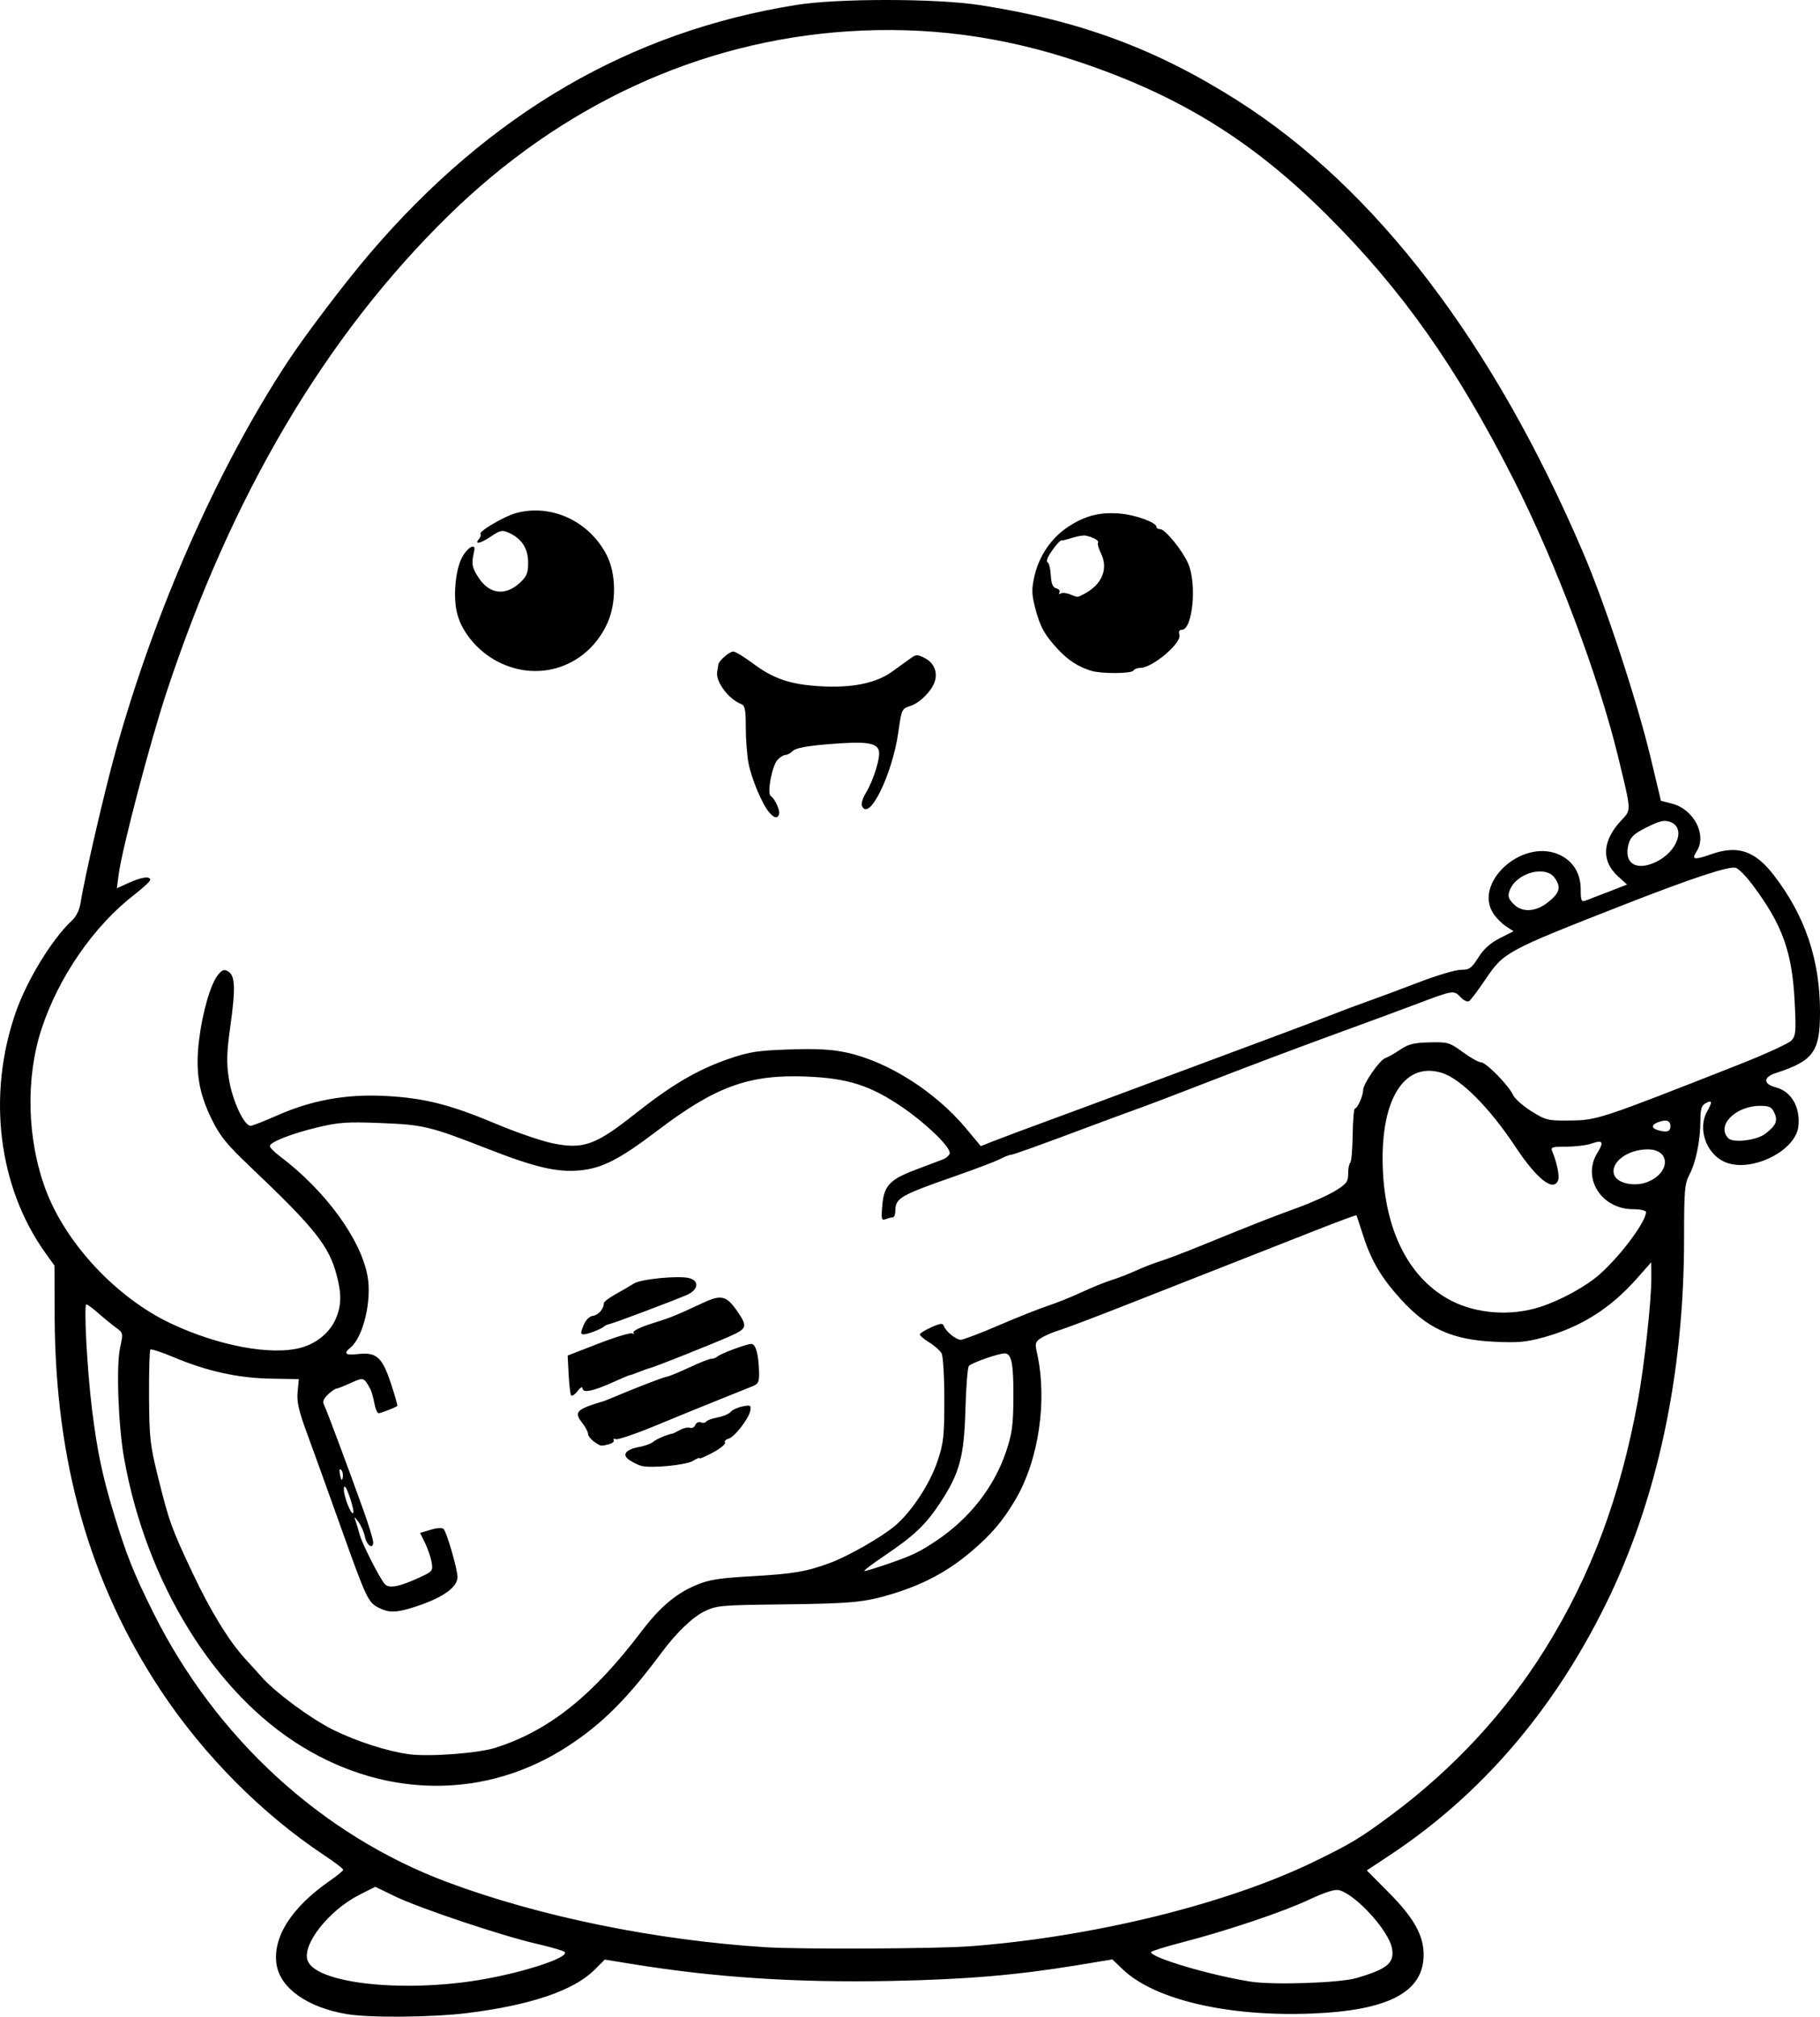<?xml version="1.0" encoding="UTF-8" standalone="no"?>
<!-- Created with Inkscape (http://www.inkscape.org/) -->

<svg
   width="177.06mm"
   height="196.153mm"
   viewBox="0 0 177.06 196.153"
   version="1.1"
   id="svg5"
   xml:space="preserve"
   xmlns="http://www.w3.org/2000/svg"
   xmlns:svg="http://www.w3.org/2000/svg"><defs
     id="defs2" /><g
     id="layer1"
     transform="translate(-4.821,-49.379)"><path
       style="fill:#000000;stroke-width:0.265"
       d="m 38.573,245.283 c -3.831,-0.64 -6.501,-2.526 -6.848,-4.837 -0.398,-2.655 1.466,-5.566 5.228,-8.165 0.687,-0.475 1.253,-0.944 1.257,-1.042 0.004,-0.098 -0.849,-0.747 -1.896,-1.443 -6.042,-4.017 -11.702,-9.726 -15.849,-15.989 -6.926,-10.46 -10.276,-22.271 -10.327,-36.412 l -0.018,-4.917 -0.876,-1.222 c -4.597,-6.411 -5.7,-15.356 -2.888,-23.422 1.087,-3.118 3.525,-7.108 5.433,-8.889 0.471,-0.439 0.77,-1.061 0.891,-1.852 0.349,-2.284 2.306,-10.745 3.362,-14.54 3.849,-13.825 9.897,-27.531 16.759,-37.98 1.733,-2.639 5.635,-7.777 8.036,-10.583 11.639,-13.6 25.294,-21.547 41.467,-24.133 4.035,-0.645 13.597,-0.636 17.826,0.016 9.729,1.502 17.185,4.263 25.108,9.301 13.432,8.54 24.883,23.534 33.641,44.053 2.123,4.973 5.203,14.334 6.503,19.76 l 1.026,4.282 1.064,0.271 c 2.138,0.544 3.442,3.069 2.404,4.653 -0.53,0.809 -0.25,0.862 1.427,0.27 2.594,-0.915 4.278,-0.334 6.15,2.123 2.999,3.935 4.42,8.164 4.429,13.183 0.007,3.91 -0.627,4.79 -4.309,5.982 -1.226,0.397 -1.229,1.068 -0.007,1.385 1.526,0.395 2.405,1.901 2.211,3.785 -0.255,2.469 -4.766,4.616 -7.237,3.443 -1.776,-0.843 -2.577,-3.247 -1.633,-4.899 0.522,-0.914 0.487,-1.125 -0.132,-0.794 -0.428,0.229 -0.529,0.554 -0.529,1.693 0,1.914 -0.43,4.04 -1.063,5.254 -0.471,0.903 -0.525,1.536 -0.525,6.165 0,13.311 -2.615,25.507 -7.654,35.703 -5.101,10.32 -12.127,18.477 -20.942,24.314 l -2.271,1.504 2.155,2.173 c 2.422,2.442 3.374,4.141 3.374,6.025 0,3.641 -3.425,5.436 -10.921,5.725 -8.151,0.314 -15.257,-1.349 -18.34,-4.291 l -1.022,-0.975 -3.344,0.551 c -5.929,0.977 -10.86,1.396 -18.16,1.542 -9.254,0.185 -17.185,-0.335 -25.314,-1.661 l -2.559,-0.418 -1.018,1.012 c -2.013,2.002 -6.223,3.43 -12.35,4.189 -3.421,0.424 -9.486,0.478 -11.716,0.106 z m 12.873,-3.322 c 4.282,-0.707 8.856,-2.213 8.299,-2.732 -0.126,-0.117 -1.36,-0.474 -2.742,-0.793 -3.408,-0.787 -11.329,-3.44 -13.725,-4.596 l -1.951,-0.942 -1.527,0.771 c -2.985,1.507 -5.634,4.874 -5.047,6.417 0.834,2.194 9.126,3.126 16.693,1.876 z m 85.328,-0.183 c 3.045,-0.893 3.734,-1.474 3.463,-2.919 -0.32,-1.706 -3.521,-5.215 -5.138,-5.631 -0.416,-0.107 -1.36,0.189 -2.91,0.915 -2.594,1.214 -7.99,3.028 -12.415,4.174 -1.637,0.424 -2.977,0.846 -2.977,0.938 0,0.54 5.826,2.263 9.692,2.867 2.196,0.343 8.68,0.126 10.284,-0.344 z M 99.071,238.692 c 11.974,-0.89 25.042,-4.093 33.557,-8.225 3.629,-1.761 4.52,-2.299 7.586,-4.58 6.021,-4.479 11.11,-9.979 14.95,-16.157 4.469,-7.191 7.273,-14.712 9.01,-24.166 0.612,-3.33 1.312,-9.736 1.299,-11.884 l -0.01,-1.529 -1.36,1.541 c -2.601,2.949 -5.47,4.763 -9.114,5.763 -1.713,0.47 -2.523,0.541 -4.844,0.426 -4.061,-0.201 -6.418,-1.267 -8.977,-4.059 -1.949,-2.126 -2.957,-3.826 -3.747,-6.317 -0.323,-1.019 -0.613,-1.884 -0.644,-1.923 -0.031,-0.039 -1.83,0.628 -3.998,1.483 -2.168,0.855 -6.085,2.395 -8.705,3.424 -2.619,1.029 -7.084,2.785 -9.922,3.902 -2.838,1.117 -5.671,2.188 -6.297,2.379 -0.625,0.191 -1.418,0.532 -1.76,0.756 -0.554,0.363 -0.598,0.52 -0.397,1.411 1.043,4.62 0.186,10.458 -2.103,14.324 -1.248,2.108 -2.339,3.382 -4.353,5.085 -2.217,1.874 -4.61,3.153 -7.586,4.056 -2.786,0.845 -3.931,0.951 -11.238,1.035 -5.428,0.063 -5.904,0.108 -7.052,0.665 -1.171,0.569 -2.748,2.084 -4.193,4.03 -3.331,4.487 -5.778,6.927 -9.128,9.105 -7.831,5.092 -17.443,5.119 -25.762,0.071 -8.572,-5.201 -15.233,-15.964 -17.392,-28.105 -0.561,-3.155 -0.773,-8.969 -0.391,-10.72 0.314,-1.439 0.309,-1.461 -0.409,-1.984 -0.399,-0.291 -1.165,-0.916 -1.702,-1.389 -0.536,-0.473 -1.061,-0.86 -1.166,-0.86 -0.266,0 0.076,6.371 0.547,10.186 0.504,4.084 0.992,6.418 2.132,10.183 1.206,3.985 1.939,5.819 3.858,9.661 6.079,12.17 16.396,21.615 28.577,26.165 8.961,3.347 20.312,5.664 31.023,6.333 3.346,0.209 16.502,0.15 19.711,-0.089 z m -46.053,-19.317 c 5.187,-1.647 9.439,-5.032 14.198,-11.304 1.802,-2.375 3.335,-3.675 5.319,-4.514 1.261,-0.533 2.211,-0.685 5.369,-0.863 4.075,-0.229 5.364,-0.446 7.641,-1.288 1.827,-0.676 5.081,-2.538 6.383,-3.652 1.598,-1.368 3.358,-4.05 4.092,-6.238 0.599,-1.785 0.67,-2.417 0.67,-6.001 0,-2.203 -0.118,-4.225 -0.261,-4.494 -0.144,-0.268 -0.679,-0.747 -1.191,-1.063 -0.511,-0.316 -0.929,-0.666 -0.929,-0.777 0,-0.112 0.497,-0.427 1.104,-0.701 0.853,-0.384 1.13,-0.42 1.218,-0.158 0.182,0.545 1.179,1.369 1.657,1.369 0.242,0 1.916,-0.636 3.72,-1.413 1.804,-0.777 3.936,-1.625 4.736,-1.884 0.8,-0.259 2.289,-0.857 3.307,-1.329 1.019,-0.472 2.328,-1.004 2.91,-1.181 0.582,-0.177 1.654,-0.593 2.381,-0.923 0.728,-0.33 1.799,-0.746 2.381,-0.923 0.582,-0.178 2.308,-0.833 3.836,-1.456 5.277,-2.152 7.021,-2.837 9.456,-3.718 1.345,-0.486 3.012,-1.232 3.704,-1.658 1.106,-0.679 1.259,-0.884 1.259,-1.677 0,-0.497 0.091,-0.971 0.202,-1.054 0.111,-0.083 0.218,-1.303 0.236,-2.712 0.019,-1.409 0.117,-2.562 0.218,-2.562 0.248,0 0.798,-1.237 0.798,-1.793 0,-0.611 1.617,-2.94 2.163,-3.115 0.244,-0.078 0.888,-0.444 1.432,-0.813 0.804,-0.546 1.339,-0.679 2.868,-0.716 1.786,-0.043 1.947,0.004 3.234,0.947 0.745,0.546 1.541,0.992 1.768,0.992 0.493,0 2.692,2.237 3.121,3.175 0.166,0.364 0.971,1.078 1.788,1.587 1.408,0.877 1.603,0.924 3.735,0.899 2.683,-0.032 2.846,-0.085 16.437,-5.433 2.565,-1.009 4.875,-2.069 5.134,-2.355 0.418,-0.462 0.452,-0.882 0.305,-3.761 -0.249,-4.867 -1.186,-7.472 -4.085,-11.355 -0.62,-0.83 -1.359,-1.583 -1.643,-1.673 -0.638,-0.202 -4.316,1.016 -11.121,3.683 -11.207,4.392 -11.448,4.522 -13.224,7.155 -0.726,1.076 -1.45,2.036 -1.609,2.134 -0.159,0.098 -0.533,-0.083 -0.831,-0.403 -0.633,-0.679 -0.724,-0.665 -4.18,0.643 -1.382,0.523 -4.299,1.602 -6.482,2.397 -5.18,1.887 -9.856,3.648 -15.081,5.679 -2.328,0.905 -4.769,1.834 -5.424,2.064 -0.655,0.23 -2.381,0.864 -3.836,1.409 -6.169,2.309 -8.504,3.151 -8.742,3.152 -0.139,8e-4 -0.606,0.186 -1.037,0.41 -0.431,0.225 -2.336,0.95 -4.233,1.613 -5.494,1.917 -5.963,2.186 -5.963,3.418 0,0.353 -0.109,0.643 -0.243,0.643 -0.134,0 -0.448,0.079 -0.698,0.175 -0.405,0.155 -0.441,0.011 -0.33,-1.325 0.159,-1.92 0.719,-2.526 3.2,-3.465 1.049,-0.397 2.235,-0.845 2.635,-0.996 0.4,-0.151 0.728,-0.443 0.728,-0.65 0,-0.644 -2.275,-2.846 -4.564,-4.417 -3.134,-2.151 -5.332,-2.856 -9.407,-3.017 -5.56,-0.219 -8.812,0.963 -14.472,5.26 -3.692,2.804 -5.384,3.67 -7.548,3.867 -2.239,0.203 -4.325,-0.286 -8.988,-2.107 -5.609,-2.19 -6.22,-2.337 -10.451,-2.501 -3.194,-0.125 -4.028,-0.067 -6.055,0.418 -2.557,0.612 -4.66,1.439 -4.66,1.832 0,0.136 0.446,0.585 0.992,0.996 4.406,3.321 7.862,8.051 8.515,11.653 0.429,2.367 -0.42,5.92 -1.659,6.943 -0.719,0.594 -0.51,0.77 0.746,0.629 1.779,-0.2 2.331,0.294 3.182,2.851 0.393,1.179 0.672,2.172 0.621,2.206 -0.284,0.188 -1.609,0.698 -1.814,0.698 -0.132,0 -0.321,-0.446 -0.419,-0.992 -0.099,-0.546 -0.279,-1.171 -0.4,-1.389 -0.626,-1.125 -0.642,-1.129 -1.908,-0.552 -0.667,0.304 -1.3,0.552 -1.408,0.552 -0.108,0 -0.467,0.255 -0.798,0.566 -0.42,0.395 -0.536,0.695 -0.382,0.992 0.237,0.458 2.266,5.885 3.829,10.237 0.527,1.467 0.958,2.876 0.958,3.131 0,0.752 -0.633,0.319 -0.812,-0.555 -0.09,-0.442 -0.376,-1.088 -0.635,-1.435 -0.377,-0.507 -0.432,-0.527 -0.275,-0.103 0.107,0.291 0.285,0.886 0.395,1.323 0.209,0.832 1.899,4.176 2.439,4.827 0.391,0.471 1.388,0.295 3.309,-0.585 1.36,-0.623 1.406,-0.678 1.263,-1.518 -0.082,-0.48 -0.367,-1.318 -0.634,-1.863 l -0.485,-0.992 1.033,-0.31 c 0.624,-0.187 1.121,-0.213 1.255,-0.067 0.32,0.35 1.349,3.913 1.349,4.67 0,1.05 -1.606,2.125 -4.498,3.009 -1.535,0.469 -2.228,0.462 -3.184,-0.032 -1.024,-0.529 -1.186,-0.878 -3.713,-7.959 -1.189,-3.333 -2.638,-7.352 -3.22,-8.931 -0.839,-2.276 -1.033,-3.127 -0.939,-4.105 l 0.119,-1.234 -2.748,-0.048 c -3.172,-0.056 -6.214,-0.728 -9.43,-2.085 -1.164,-0.491 -2.184,-0.824 -2.267,-0.741 -0.083,0.084 -0.14,2.136 -0.127,4.56 0.021,4.031 0.096,4.702 0.875,7.847 1.065,4.3 1.318,5.004 3.363,9.333 1.768,3.743 3.571,6.672 5.167,8.394 0.539,0.582 1.215,1.329 1.501,1.66 1.305,1.509 4.838,4.122 7.038,5.205 2.266,1.116 5.214,2.066 7.3,2.353 1.981,0.273 6.733,-0.078 8.452,-0.623 z m 14.181,-27.423 c -0.285,-0.082 -0.793,-0.329 -1.129,-0.549 -0.789,-0.517 -0.401,-1.045 0.946,-1.286 0.531,-0.095 1.144,-0.322 1.362,-0.505 0.33,-0.276 1.323,-0.698 1.852,-0.788 0.073,-0.012 0.409,-0.176 0.748,-0.364 0.339,-0.188 0.775,-0.281 0.97,-0.206 0.195,0.075 0.425,-0.048 0.511,-0.272 0.086,-0.224 0.33,-0.341 0.543,-0.259 0.212,0.082 0.448,0.048 0.524,-0.075 0.076,-0.123 0.58,-0.306 1.12,-0.407 0.54,-0.101 1.107,-0.342 1.26,-0.534 0.153,-0.193 0.665,-0.43 1.139,-0.529 0.769,-0.159 0.852,-0.119 0.777,0.374 -0.117,0.765 -1.534,2.605 -2.128,2.764 -0.269,0.072 -0.422,0.241 -0.338,0.375 0.083,0.135 -0.441,0.567 -1.164,0.96 -0.723,0.394 -1.315,0.646 -1.315,0.561 0,-0.085 -0.276,0.026 -0.614,0.247 -0.637,0.417 -4.136,0.757 -5.063,0.492 z m -4.582,-2.352 c -0.323,-0.227 -0.588,-0.568 -0.588,-0.758 0,-0.19 -0.25,-0.663 -0.554,-1.051 -0.854,-1.086 -0.607,-1.334 2.142,-2.15 0.073,-0.022 0.43,-0.166 0.794,-0.32 2.188,-0.929 4.951,-1.995 5.292,-2.042 0.218,-0.03 1.198,-0.432 2.177,-0.894 0.979,-0.462 1.938,-0.84 2.13,-0.84 0.192,0 0.463,-0.099 0.601,-0.221 0.34,-0.299 2.8,-1.214 3.291,-1.226 0.439,-0.01 0.717,0.973 0.765,2.709 0.026,0.939 -0.07,1.172 -0.564,1.376 -0.327,0.135 -1.786,0.721 -3.241,1.303 -1.455,0.581 -4.249,1.721 -6.208,2.533 -1.959,0.812 -3.722,1.415 -3.916,1.341 -0.195,-0.075 -0.289,-0.032 -0.211,0.096 0.079,0.127 -0.123,0.303 -0.449,0.39 -0.809,0.217 -0.796,0.219 -1.46,-0.246 z m -2.241,-4.513 c -0.078,-0.129 -0.184,-1.051 -0.236,-2.048 l -0.095,-1.814 3.002,-1.162 c 1.651,-0.639 3.128,-1.085 3.282,-0.99 0.154,0.095 0.207,0.055 0.118,-0.088 -0.09,-0.146 0.677,-0.524 1.745,-0.86 1.924,-0.604 2.25,-0.735 5.029,-2.027 1.785,-0.83 2.282,-0.703 3.351,0.858 0.99,1.445 0.926,1.653 -0.739,2.391 -1.763,0.781 -7.391,3.021 -7.82,3.112 -0.163,0.035 -0.631,0.201 -1.041,0.368 -0.41,0.168 -0.804,0.305 -0.877,0.305 -0.073,0 -0.797,0.304 -1.61,0.676 -1.922,0.879 -2.984,1.097 -2.992,0.614 -0.003,-0.215 -0.204,-0.106 -0.491,0.268 -0.267,0.347 -0.549,0.526 -0.626,0.397 z m 1.207,-6.783 c 0.219,-0.539 0.565,-0.891 0.927,-0.945 0.544,-0.08 1.055,-0.671 1.053,-1.22 -5.3e-4,-0.135 0.517,-0.533 1.151,-0.883 0.633,-0.35 1.434,-0.817 1.779,-1.038 0.675,-0.431 4.324,-0.787 5.372,-0.524 1.035,0.26 0.891,1.168 -0.261,1.654 -1.585,0.669 -7.028,2.717 -7.458,2.806 -0.218,0.045 -0.456,0.145 -0.529,0.22 -0.24,0.25 -1.605,0.788 -1.998,0.788 -0.33,0 -0.335,-0.123 -0.036,-0.86 z m 29.437,23.249 c 2.526,-0.868 3.199,-1.186 4.875,-2.304 3.215,-2.144 5.61,-5.186 6.776,-8.604 0.6,-1.76 0.716,-2.566 0.738,-5.131 0.03,-3.461 -0.165,-4.498 -0.849,-4.498 -0.596,0 -3.182,0.905 -3.48,1.218 -0.124,0.13 -0.275,2.023 -0.336,4.206 -0.129,4.626 -0.561,6.229 -2.454,9.102 -1.414,2.146 -2.528,3.205 -5.423,5.154 -1.214,0.818 -2.089,1.486 -1.944,1.486 0.145,0 1.089,-0.283 2.096,-0.63 z m -52.174,-6.563 c -0.32,-0.933 -0.511,-1.225 -0.567,-0.869 -0.093,0.592 0.676,2.648 0.906,2.419 0.079,-0.079 -0.073,-0.777 -0.339,-1.55 z m -0.837,-2.645 c -0.166,-0.166 -0.203,0.008 -0.104,0.491 0.113,0.554 0.179,0.62 0.257,0.257 0.057,-0.27 -0.011,-0.607 -0.152,-0.748 z m -3.894,-11.886 c 1.481,-0.404 2.749,-1.441 3.33,-2.72 0.594,-1.308 0.627,-2.464 0.124,-4.355 -0.755,-2.836 -2.149,-4.582 -8.377,-10.493 -2.314,-2.196 -2.954,-2.983 -3.767,-4.63 -1.272,-2.578 -1.61,-4.678 -1.242,-7.705 0.332,-2.73 1.133,-5.487 1.848,-6.358 0.414,-0.505 0.6,-0.567 0.99,-0.33 0.678,0.412 0.727,1.608 0.213,5.298 -0.367,2.639 -0.393,3.552 -0.146,5.144 0.33,2.124 1.508,4.64 2.139,4.568 0.214,-0.025 1.378,-0.482 2.585,-1.016 3.31,-1.464 6.639,-2.071 10.372,-1.89 3.846,0.186 6.356,0.812 10.848,2.702 1.965,0.827 4.465,1.687 5.556,1.91 2.967,0.608 4.165,0.182 7.986,-2.845 3.611,-2.86 6.108,-4.325 9.163,-5.374 1.982,-0.681 2.791,-0.806 5.871,-0.911 2.628,-0.09 4.087,-0.013 5.521,0.292 4.035,0.857 8.686,3.801 11.68,7.396 l 1.428,1.714 1.284,-0.506 c 0.706,-0.278 3.033,-1.148 5.171,-1.933 2.138,-0.785 6.745,-2.494 10.238,-3.799 3.493,-1.305 8.493,-3.167 11.113,-4.139 2.619,-0.972 5.536,-2.074 6.482,-2.449 0.946,-0.375 2.494,-0.954 3.44,-1.287 0.946,-0.333 3.144,-1.152 4.884,-1.82 1.74,-0.668 3.586,-1.215 4.101,-1.215 0.824,-5.3e-4 1.029,-0.146 1.696,-1.202 0.523,-0.828 1.172,-1.411 2.088,-1.875 l 1.328,-0.673 -0.727,-0.477 c -0.4,-0.262 -0.952,-0.817 -1.226,-1.234 -1.949,-2.957 2.667,-7.24 6.252,-5.801 1.429,0.574 2.241,1.819 2.241,3.436 0,1.097 0.063,1.246 0.463,1.098 0.255,-0.094 1.269,-0.483 2.253,-0.866 l 1.79,-0.695 -0.909,-0.833 c -1.624,-1.487 -1.496,-3.443 0.352,-5.414 0.981,-1.046 0.993,-0.798 -0.29,-6.102 -1.907,-7.884 -6.066,-18.928 -10.179,-27.034 C 146.506,85.048 141.223,77.565 133.894,70.273 126.605,63.021 119.512,58.649 109.715,55.371 102.263,52.878 94.941,51.92 87.257,52.432 c -14.406,0.961 -27.835,7.165 -38.824,17.936 -11.969,11.731 -21.094,27.17 -27.436,46.419 -1.589,4.824 -4.299,15.143 -4.628,17.621 l -0.181,1.368 1.159,-0.526 c 1.255,-0.569 2.085,-0.684 2.085,-0.288 0,0.137 -0.685,0.777 -1.521,1.421 -3.938,3.034 -7.356,7.965 -9.033,13.031 -1.589,4.801 -1.436,10.82 0.4,15.709 1.959,5.218 6.889,10.485 12.138,12.969 4.641,2.196 9.8,3.158 12.7,2.366 z m 45.562,-52.036 c -0.674,-0.744 -1.744,-3.275 -2.036,-4.811 -0.147,-0.773 -0.267,-2.346 -0.267,-3.495 0,-1.725 -0.079,-2.119 -0.452,-2.262 -1.228,-0.471 -2.507,-2.194 -2.33,-3.138 0.052,-0.28 0.104,-0.598 0.116,-0.707 0.037,-0.36 1.071,-1.257 1.449,-1.257 0.204,0 1.067,0.522 1.918,1.16 1.97,1.476 3.613,2.037 6.481,2.211 3.134,0.19 5.481,-0.282 7.059,-1.42 0.68,-0.49 1.496,-1.078 1.812,-1.306 0.523,-0.377 0.649,-0.377 1.385,0.004 0.861,0.445 1.242,1.34 0.956,2.244 -0.295,0.93 -1.434,2.084 -2.356,2.389 -0.864,0.285 -0.884,0.327 -1.191,2.522 -0.585,4.179 -2.905,8.868 -3.552,7.18 -0.076,-0.199 0.088,-0.736 0.366,-1.193 0.785,-1.29 1.492,-3.617 1.276,-4.2 -0.274,-0.742 -1.343,-0.87 -4.859,-0.584 -2.121,0.173 -3.21,0.376 -3.484,0.65 -0.219,0.219 -0.55,0.398 -0.735,0.398 -0.185,0 -0.539,0.223 -0.785,0.496 -0.53,0.586 -1.025,3.263 -0.646,3.499 0.398,0.249 0.931,1.409 0.812,1.767 -0.15,0.45 -0.438,0.405 -0.937,-0.146 z m 31.298,-13.8 c -1.222,-0.372 -2.24,-1.024 -3.192,-2.046 -1.339,-1.437 -1.786,-2.243 -2.252,-4.063 -0.346,-1.351 -0.358,-1.827 -0.074,-3.094 0.434,-1.938 1.623,-3.694 3.23,-4.768 1.656,-1.107 3.099,-1.483 5.069,-1.322 1.543,0.126 3.572,0.865 3.572,1.301 0,0.119 0.164,0.216 0.365,0.216 0.483,0 2.188,2.1 2.729,3.363 0.857,1.999 0.423,6.427 -0.63,6.427 -0.247,0 -0.329,0.168 -0.232,0.474 0.252,0.794 -2.614,3.23 -3.8,3.23 -0.284,0 -0.591,0.119 -0.681,0.265 -0.188,0.305 -3.117,0.317 -4.103,0.017 z m -0.709,-7.459 c 1.752,-0.902 2.41,-2.463 1.667,-3.953 -0.231,-0.462 -0.362,-0.933 -0.293,-1.045 0.126,-0.204 -0.435,-0.528 -1.193,-0.689 -0.218,-0.046 -0.814,0.05 -1.323,0.215 -0.509,0.165 -0.96,0.276 -1.002,0.247 -0.118,-0.081 -0.679,0.557 -1.178,1.336 -0.249,0.389 -0.343,0.747 -0.208,0.794 0.134,0.047 0.275,0.609 0.312,1.249 0.05,0.858 0.191,1.196 0.539,1.287 0.26,0.068 0.396,0.247 0.302,0.399 -0.094,0.151 -0.044,0.197 0.111,0.102 0.155,-0.096 0.56,-0.062 0.901,0.075 0.807,0.324 0.704,0.325 1.365,-0.016 z m -57.004,6.578 c -1.907,-0.987 -3.43,-2.76 -3.942,-4.59 -0.44,-1.573 -0.228,-4.245 0.44,-5.532 0.523,-1.008 1.388,-1.483 1.196,-0.656 -0.289,1.245 -0.233,1.592 0.419,2.597 1.058,1.631 2.634,1.814 4.058,0.471 0.646,-0.609 0.774,-0.938 0.767,-1.966 -0.009,-1.361 -0.636,-2.312 -1.893,-2.875 -0.619,-0.277 -0.832,-0.234 -1.665,0.331 -1.061,0.72 -1.714,0.876 -1.231,0.293 0.162,-0.195 0.232,-0.418 0.155,-0.495 -0.229,-0.229 2.308,-1.725 3.452,-2.035 3.42,-0.927 7.086,0.757 8.803,4.043 0.947,1.813 0.988,4.662 0.095,6.647 -1.889,4.199 -6.6,5.864 -10.652,3.766 z m 101.393,62.755 c 2.04,-0.662 4.518,-2.026 5.837,-3.212 2.071,-1.863 4.459,-5.085 4.459,-6.016 0,-0.152 -0.564,-0.276 -1.257,-0.276 -3.074,-0.002 -4.991,-3.02 -3.476,-5.472 0.673,-1.089 0.538,-1.299 -0.585,-0.908 -0.466,0.162 -1.556,0.295 -2.423,0.295 -1.4,0 -1.554,0.052 -1.379,0.463 0.46,1.082 0.729,2.397 0.573,2.804 -0.448,1.168 -2.067,-0.103 -4.162,-3.267 -2.527,-3.816 -5.337,-6.63 -7.176,-7.185 -3.772,-1.138 -6.092,2.863 -5.694,9.82 0.337,5.888 2.687,10.282 6.593,12.326 2.491,1.304 5.857,1.547 8.689,0.628 z m 10.392,-12.135 c 2.291,-0.871 2.338,-3.189 0.065,-3.189 -1.992,0 -3.699,1.317 -3.244,2.503 0.307,0.8 1.948,1.154 3.179,0.686 z m 11.479,-4.687 c 1.063,-0.794 1.276,-1.269 0.918,-2.054 -0.26,-0.57 -0.487,-0.682 -1.385,-0.682 -2.399,0 -4.294,1.921 -3.104,3.145 0.469,0.483 2.722,0.225 3.571,-0.409 z m -9.194,-0.751 c 0,-0.561 -0.412,-0.693 -1.212,-0.389 -0.762,0.29 -0.64,0.651 0.285,0.846 0.664,0.14 0.926,0.01 0.926,-0.457 z M 155.499,137.075 c 1.076,-0.887 1.205,-1.403 0.574,-2.303 -0.895,-1.278 -3.732,-0.496 -4.379,1.206 -0.206,0.541 -0.143,0.784 0.33,1.288 0.858,0.914 2.225,0.839 3.474,-0.191 z m 10.408,-3.849 c 2.116,-1.004 2.949,-3.362 1.381,-3.91 -0.568,-0.198 -1.007,-0.096 -2.248,0.524 -1.25,0.625 -1.588,0.936 -1.782,1.639 -0.511,1.851 0.719,2.662 2.649,1.746 z"
       id="path1963" /></g></svg>
